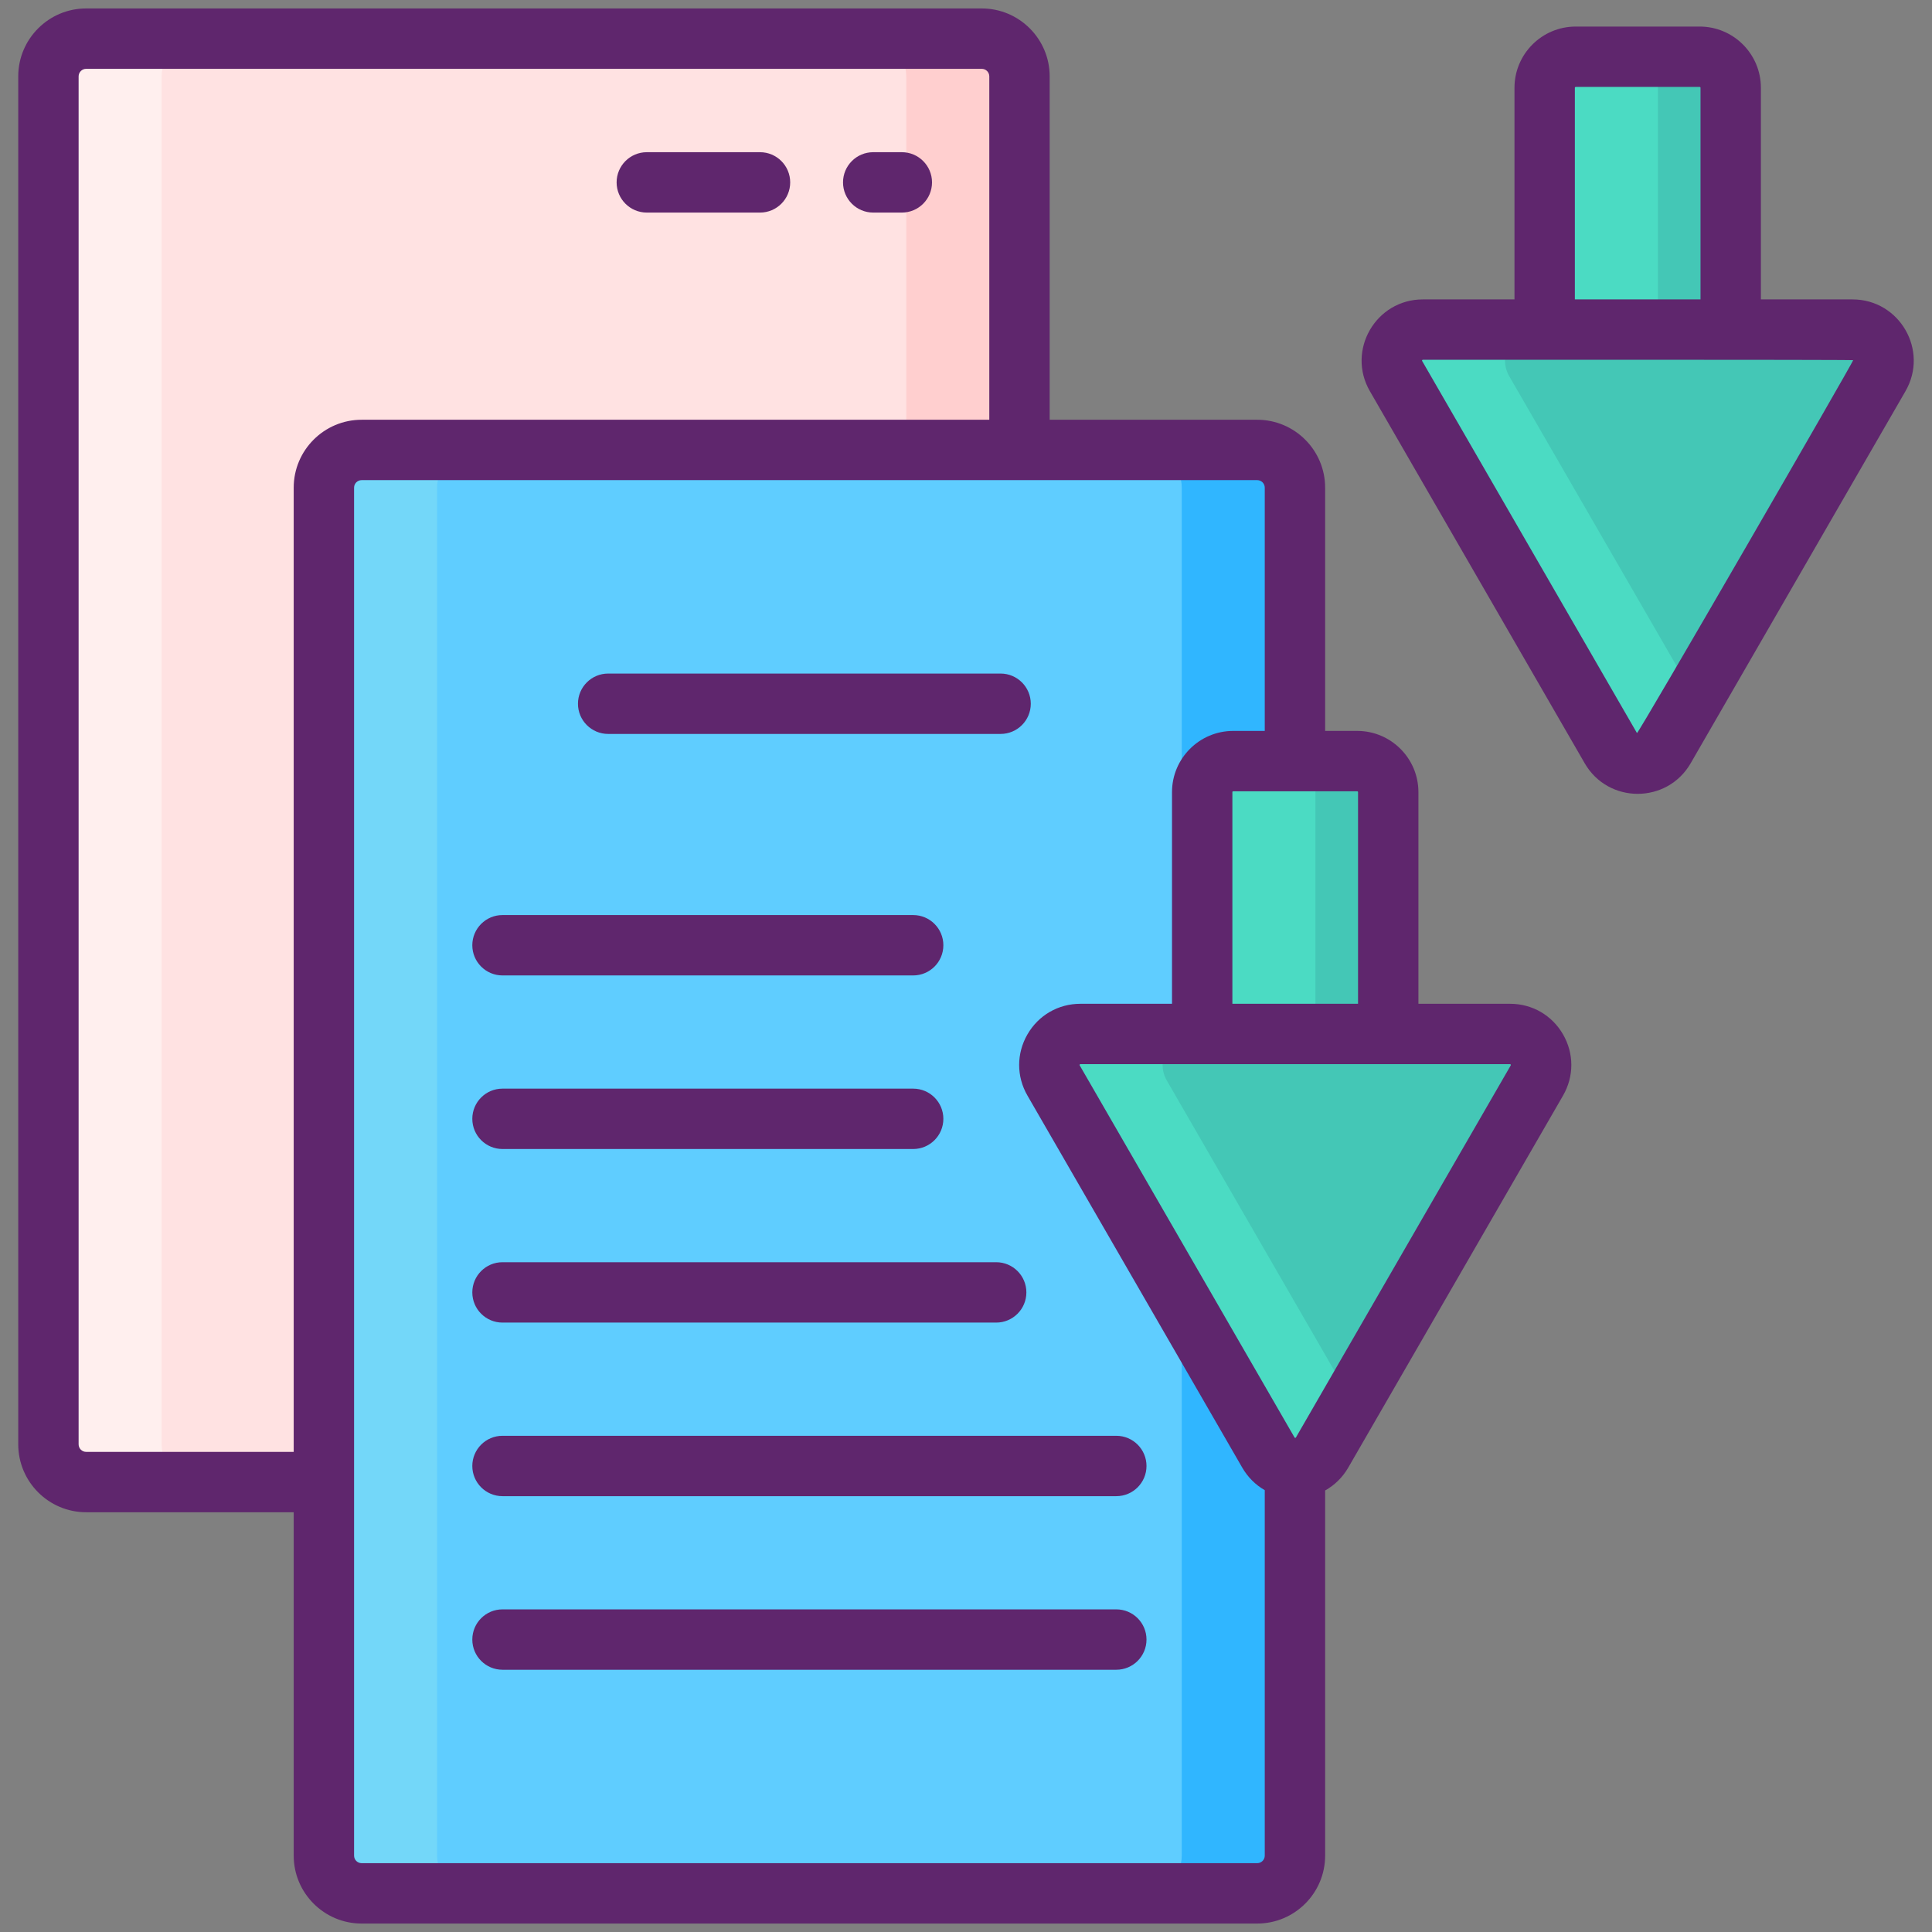 <svg id="Icon_Set" enable-background="new 0 0 256 256" height="512" viewBox="0 0 256 256" width="512" xmlns="http://www.w3.org/2000/svg"><rect x="0" y="0" width="256" height="256" fill="#808080" stroke="none"/><path d="m130.084 196.375h-118.667c-2.761 0-5-2.239-5-5v-181.25c0-2.761 2.239-5 5-5h118.667c2.761 0 5 2.239 5 5v181.25c0 2.761-2.239 5-5 5z" fill="#ffe2e2"/><path d="m135.087 10.12v181.26c0 2.76-2.24 5-5 5h-15c2.76 0 5-2.24 5-5v-181.26c0-2.76-2.24-5-5-5h15c2.76 0 5 2.24 5 5z" fill="#ffcfcf"/><path d="m26.417 196.38h-15c-2.76 0-5-2.24-5-5v-181.26c0-2.76 2.24-5 5-5h15c-2.76 0-5 2.24-5 5v181.26c0 2.76 2.24 5 5 5z" fill="#ffefee"/><path d="m166.584 250.875h-118.667c-2.761 0-5-2.239-5-5v-181.25c0-2.761 2.239-5 5-5h118.667c2.761 0 5 2.239 5 5v181.25c0 2.761-2.239 5-5 5z" fill="#5fcdff"/><path d="m171.587 64.62v181.26c0 2.76-2.24 5-5 5h-15c2.76 0 5-2.24 5-5v-181.26c0-2.76-2.24-5-5-5h15c2.76 0 5 2.24 5 5z" fill="#30b6ff"/><path d="m62.917 250.88h-15c-2.76 0-5-2.24-5-5v-181.26c0-2.76 2.24-5 5-5h15c-2.76 0-5 2.24-5 5v181.26c0 2.76 2.24 5 5 5z" fill="#73d7f9"/><path d="m245.463 43.673h-16.138v-32.044c0-2.269-1.839-4.108-4.108-4.108h-16.433c-2.269 0-4.108 1.839-4.108 4.108v32.044h-16.138c-3.162 0-5.139 3.424-3.558 6.162l28.462 49.298c1.581 2.739 5.534 2.739 7.116 0l28.462-49.298c1.582-2.739-.395-6.162-3.557-6.162z" fill="#44c7b6"/><path d="m200.088 137.006h-16.141v-32.046c0-2.27-1.84-4.11-4.11-4.11h-16.43c-2.27 0-4.11 1.84-4.11 4.11v32.046h-16.134c-3.162 0-5.139 3.423-3.558 6.162l28.462 49.298c1.581 2.739 5.534 2.739 7.116 0l28.462-49.298c1.582-2.738-.395-6.162-3.557-6.162z" fill="#44c7b6"/><path d="m219.677 43.67h-15v-32.04c0-2.27 1.84-4.11 4.11-4.11h15c-2.27 0-4.11 1.84-4.11 4.11z" fill="#4bdbc3"/><path d="m224.497 92.3-3.94 6.83c-1.58 2.74-5.53 2.74-7.11 0l-28.47-49.29c-1.58-2.74.4-6.17 3.56-6.17h15c-3.16 0-5.14 3.43-3.56 6.17z" fill="#4bdbc3"/><path d="m174.297 137.01h-15v-32.05c0-2.27 1.84-4.11 4.11-4.11h15c-2.27 0-4.11 1.84-4.11 4.11z" fill="#4bdbc3"/><path d="m179.127 185.64-3.94 6.83c-1.59 2.74-5.54 2.74-7.12 0l-28.46-49.3c-1.58-2.74.39-6.16 3.56-6.16h15c-3.17 0-5.14 3.42-3.56 6.16z" fill="#4bdbc3"/><g fill="#5f266d"><path d="m115.705 28.167h3.792c2.209 0 4-1.791 4-4s-1.791-4-4-4h-3.792c-2.209 0-4 1.791-4 4s1.791 4 4 4z"/><path d="m85.705 28.167h15c2.209 0 4-1.791 4-4s-1.791-4-4-4h-15c-2.209 0-4 1.791-4 4s1.791 4 4 4z"/><path d="m80.584 97.25h52c2.209 0 4-1.791 4-4s-1.791-4-4-4h-52c-2.209 0-4 1.791-4 4s1.791 4 4 4z"/><path d="m66.584 129.25h54.416c2.209 0 4-1.791 4-4s-1.791-4-4-4h-54.416c-2.209 0-4 1.791-4 4s1.791 4 4 4z"/><path d="m66.584 152.25h54.416c2.209 0 4-1.791 4-4s-1.791-4-4-4h-54.416c-2.209 0-4 1.791-4 4s1.791 4 4 4z"/><path d="m66.584 175.25h65.416c2.209 0 4-1.791 4-4s-1.791-4-4-4h-65.416c-2.209 0-4 1.791-4 4s1.791 4 4 4z"/><path d="m147.917 190.25h-81.333c-2.209 0-4 1.791-4 4s1.791 4 4 4h81.333c2.209 0 4-1.791 4-4s-1.791-4-4-4z"/><path d="m147.917 213.25h-81.333c-2.209 0-4 1.791-4 4s1.791 4 4 4h81.333c2.209 0 4-1.791 4-4s-1.791-4-4-4z"/><path d="m245.463 39.673h-12.136v-28.043c0-4.472-3.639-8.11-8.11-8.11h-16.43c-4.472 0-8.11 3.639-8.11 8.11v28.043h-12.139c-6.24 0-10.145 6.753-7.021 12.162l28.462 49.299c3.117 5.401 10.918 5.41 14.044.001v-.001l28.462-49.299c3.12-5.404-.777-12.162-7.022-12.162zm-36.786-28.043c0-.061.05-.11.11-.11h16.43c.061 0 .11.05.11.11v28.043h-16.65zm8.229 85.504-28.462-49.299c-.023-.04-.031-.054 0-.108s.047-.054.094-.054c.097 0 56.97-.03 57.019.054.071.125-28.52 49.63-28.651 49.407z"/><path d="m200.088 133.006h-12.141v-28.046c0-4.472-3.639-8.11-8.11-8.11h-4.25v-32.23c0-4.963-4.037-9-9-9h-27.5v-45.5c0-4.963-4.037-9-9-9h-118.67c-4.963 0-9 4.037-9 9v181.26c0 4.963 4.037 9 9 9h27.5v45.5c0 4.963 4.037 9 9 9h118.67c4.963 0 9-4.037 9-9v-48.385c1.247-.697 2.308-1.724 3.061-3.027v-.001l28.463-49.298c1.465-2.539 1.465-5.57-.001-8.109-1.467-2.539-4.092-4.054-7.022-4.054zm-20.251-28.156c.061 0 .11.05.11.11v28.046h-16.65v-28.046c0-.061.05-.11.11-.11zm-140.92-40.23v127.76h-27.5c-.552 0-1-.448-1-1v-181.26c0-.552.448-1 1-1h118.67c.552 0 1 .448 1 1v45.5h-83.17c-4.963 0-9 4.037-9 9zm128.67 181.26c0 .552-.448 1-1 1h-118.67c-.552 0-1-.448-1-1v-181.26c0-.552.448-1 1-1h118.67c.552 0 1 .448 1 1v32.23h-4.18c-4.472 0-8.11 3.639-8.11 8.11v28.046h-12.134c-2.931 0-5.556 1.516-7.021 4.054-1.466 2.539-1.466 5.57 0 8.109l28.462 49.298c.737 1.277 1.768 2.293 2.983 2.99zm32.594-104.711-28.462 49.298c-.023.04-.032.054-.095.054s-.07-.014-.094-.054l-28.462-49.298c-.023-.04-.031-.055.001-.109.03-.054.046-.054.093-.054h56.925c.047 0 .063 0 .093.054.033.054.025.069.001.109z"/></g></svg>